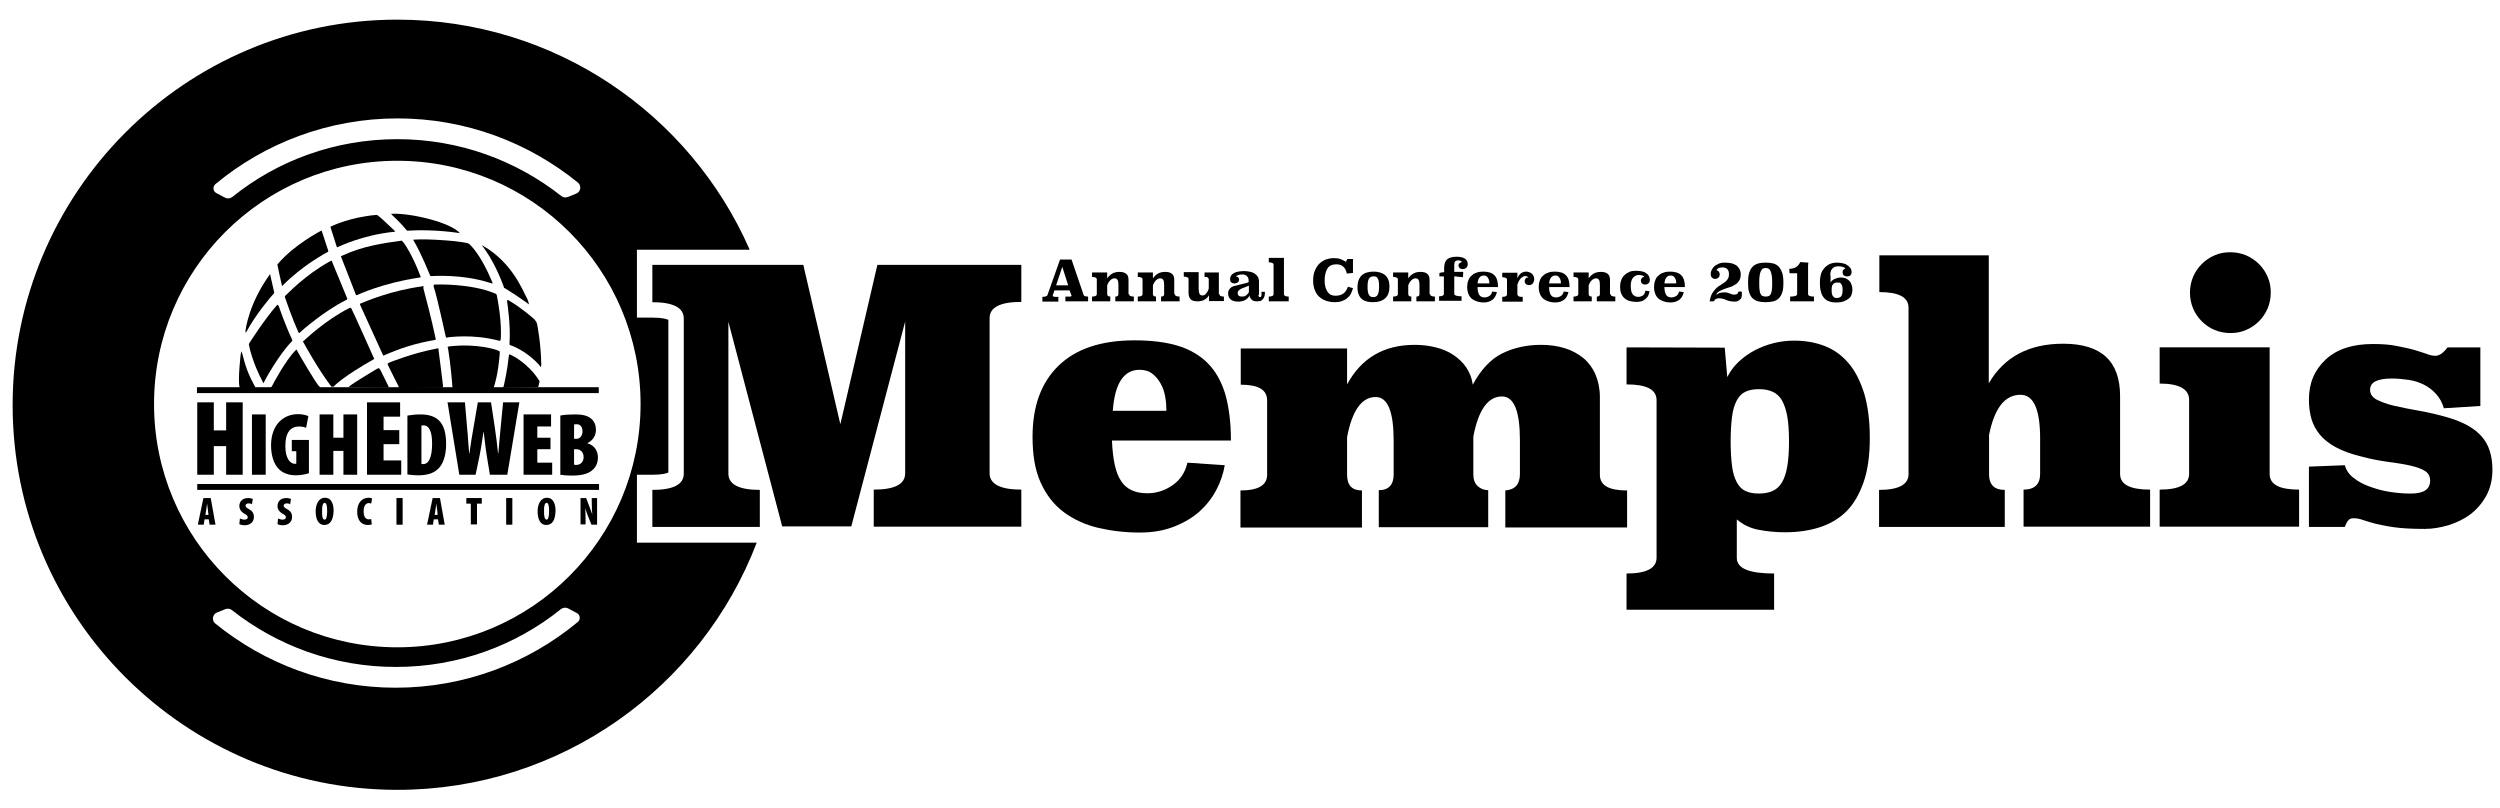 <?xml version="1.0" encoding="utf-8"?>
<!-- Generator: Adobe Illustrator 19.2.1, SVG Export Plug-In . SVG Version: 6.00 Build 0)  -->
<svg version="1.1" id="heweb16" xmlns="http://www.w3.org/2000/svg" xmlns:xlink="http://www.w3.org/1999/xlink" x="0px" y="0px"
	 viewBox="0 0 891 288" style="enable-background:new 0 0 891 288;" xml:space="preserve">
<g id="heweb-logo">
	<g id="globe-third">
		<path d="M96.1,97.9c-7.5,10.4-8.6,19.7-8.6,20c0,0.3,0,0.6,0,0.6c0.1,0,0.2,0,0.3-0.2c3.3-6.2,8.9-12.8,9.8-13.7
			c0.2-0.2-0.1,0.1,0.1-0.2c0.1-0.1,0-0.2,0-0.3c-0.1-0.3-1.3-5.6-1.4-6.2c0-0.1,0-0.2-0.1-0.2C96.2,97.7,96.1,97.8,96.1,97.9z"/>
		<path d="M179.2,101.3c0.3,0.7,0.3,0.8,0.4,1.2c0,0.1,0.3,0.2,0.8,0.5c2.3,1.4,6,3.9,7.2,4.8c0.6,0.5,1,0.8,0.9,0.6
			c0-0.2-0.3-1.4-0.6-1.9c-1.8-3.5-5.5-12.9-15.6-18.8C170.2,86.3,174.7,89.5,179.2,101.3z"/>
		<path d="M99,108.6c-0.1,0-0.1,0-0.5,0.4c-3.9,4.4-9.5,13-9.7,13.4c-0.1,0.2-0.1,0.2-0.1,0.3c0,0.1,0,0.2,0.1,0.5
			c0,0.4,1.3,6.3,4.8,12.8c0.2,0.3,0.2,0.5,0.3,0.5c0.1,0,0.2-0.3,0.3-0.5c0.2-0.5,5.1-9.5,9.7-14.2c0.3-0.3,0.3-0.3,0.3-0.4
			c0-0.1-0.1-0.4-0.2-0.6c-2.6-5.6-4.5-11.3-4.6-11.6C99.1,108.8,99,108.6,99,108.6z"/>
		<path d="M85.3,137.6c0.2,1,0.5,0.9,0.5,0.9s5.5,0.2,5.4-0.1c-0.4-0.9-2.9-4.8-4.3-10.3c-0.1-0.6-0.7-2.4-0.8-2.9
			c0,0-0.1,0.2-0.3,1C85.8,126.1,84.8,134.8,85.3,137.6z"/>
		<path d="M105.7,124.6c0,0,0,0-0.4,0.3c-3.5,3.5-8.1,12.1-8.3,12.6c-0.3,0.5-0.6,0.8-0.4,0.8c0.2,0,17.2,0,17.3,0
			c0,0,0.2-0.6-0.1-0.6c-0.7-0.2-7.8-12.4-7.9-12.7C105.8,124.7,105.7,124.6,105.7,124.6z"/>
		<path d="M180.8,108c0.1,0.7,1.2,7.9,0.8,14.2c0,0.3-0.1,0.5,0.1,0.7c0.2,0.2,0.3,0.2,0.7,0.3c0.4,0.2,5.1,1.8,9.7,6.8
			c0.4,0.5,0.5,0.9,0.7,0.7c0.1-0.1,0.1-0.7,0.1-0.9c-0.1-7.3-1.4-14-1.5-14.4c-0.1-0.4-0.2-0.4-0.3-0.7c-0.2-0.4-0.4-0.4-0.4-0.6
			s-4.9-4.4-9-6.8c-0.3-0.2-0.6-0.5-0.8-0.3C180.6,106.9,180.7,107.4,180.8,108z"/>
		<path d="M181.3,127.2c-0.4,4.3-1.6,9.7-1.7,10.1s-0.3,0.9-0.3,0.9l12.5-0.2c0,0,0.2-0.9,0.4-1.6c0.2-0.7,0.1-0.2,0.1-0.4
			c0-0.2-0.1-0.3-0.3-0.6c-3.7-5.8-9.2-8.6-9.7-8.8c-0.6-0.3-0.8-0.3-0.9-0.3C181.4,126.4,181.4,127,181.3,127.2z"/>
	</g>
	<g id="globe-secondary">
		<path d="M144.7,81.8c-2.4-3-5.6-5.6-5.3-5.6c7-0.4,21.5,3.2,24.5,6.9c0,0-8.9-1.5-18.4-0.9l-0.4,0L144.7,81.8z"/>
		<path d="M147.7,85.4c-0.2,0-0.4,0-0.4,0.1c0,0.1,0,0.1,0.2,0.4c2.9,4.9,5.6,12,5.8,12.3c0.1,0.1,0.1,0.1,0.1,0.2c0,0,0,0,0.3,0
			c0.8,0,10.9-0.8,20.9,2.4c0.7,0.2,0.8,0.3,0.9,0.2c0.1-0.1,0-0.4-0.2-0.8c-3.9-9.3-7.4-12.6-7.9-13.1c0,0-0.1-0.1-0.2-0.2
			C165.9,86,152.3,85,147.7,85.4z"/>
		<path d="M154.6,102.3c1.2,3.5,4.1,17,4.2,17.4c0.1,0.4,0.2,0.6,0.2,0.6c0.1,0.1,0.6,0,0.8-0.1c0.4,0,8.5-1.2,17.5,1.1
			c0.3,0.1,0.8,0.2,1,0.1c0.1-0.1,0.2-0.7,0.2-0.9c0-0.8,0.4-5.9-1.4-15.1c-0.1-0.5-0.1-0.3-0.2-0.5c-0.1-0.2-0.3-0.3-0.7-0.4
			c-8.5-3.5-20.3-3.1-20.8-3.1c-0.5,0-0.7,0-0.8,0.2C154.5,101.8,154.5,101.9,154.6,102.3z"/>
		<path d="M178.1,125.3c-0.1-0.2-0.1-0.1-0.7-0.4c-0.6-0.3-7.1-2.5-16.8-1.5c-0.3,0-0.7,0.1-1,0.2c-0.1,0-0.1,0.1,0.1,0.7
			c0.9,5.2,1.5,12.9,1.5,13.2c0.1,0.5,0.1,0.8,0.1,0.8l14.5,0.1c0,0,0.1,0,0.3-0.7c0.2-0.7,1.4-4.2,2-11.5
			C178.1,125.6,178.1,125.3,178.1,125.3z"/>
	</g>
	<g id="globe-primary">
		<path d="M134.7,76.8c-0.2-0.1,0,0-0.2-0.1c-0.1,0-0.2-0.1-0.4-0.1c-9.4,0.8-15.6,3.9-15.9,4c-0.2,0.1-0.3,0.2-0.4,0.2
			c0,0.1,0,0,0,0.2c0.2,0.7,2.1,6.7,2.2,6.9c0.1,0.2,0.1,0.2,0.1,0.2c0.1,0.1,0.2,0,0.4-0.1c0.3-0.1,8.5-4.2,20-5.4
			c0.4,0,0.3,0,0.3-0.1c0,0-0.1-0.2-0.2-0.3C139.7,81.4,135.6,77.4,134.7,76.8z"/>
		<path d="M114.5,82.2c-0.2,0.1-9.7,5-15.5,11.9c-0.1,0.1-0.1,0.1-0.1,0.2c0,0,0-0.1,0,0.2c0,0.2,1.4,6.6,1.5,6.9
			c0.1,0.3,0.1,0.4,0.1,0.5c0,0.1,0.1,0,0.2-0.1c7.5-7.6,15.8-11.8,16.1-12c0.1-0.1,0.2-0.1,0.2-0.2c0-0.1,0-0.1,0-0.2
			c-0.1-0.4-2.1-6.5-2.3-7c-0.1-0.2,0-0.1-0.1-0.1C114.7,82.1,114.7,82.1,114.5,82.2z"/>
		<path d="M142.9,85.8c-6.5,0.9-13.6,1.9-20.9,5.3c-0.4,0.2-0.5,0.2-0.5,0.3c0,0.1,0.1,0.2,0.2,0.5c0.1,0.3,4.9,12.4,5,12.8
			c0.1,0.4,0.2,0.5,0.3,0.5c0.1,0,0,0,0.4-0.1c0.3-0.1,8.6-4.1,21.6-6.1c0.6-0.1,0.8-0.1,0.9-0.2c0.1,0,0-0.2-0.1-0.5
			c-2.9-7.7-5.8-11.7-6.1-12c-0.2-0.2-0.3-0.3-0.4-0.4C143.3,85.8,143.2,85.7,142.9,85.8z"/>
		<path d="M118.2,92.9c-0.1,0-0.2,0.1-0.7,0.3c-8.8,4.8-15.3,11.8-15.6,12c-0.3,0.2-0.4,0.4-0.4,0.5c0,0.1,0,0.1,0.1,0.4
			c0.3,0.9,2.7,7.8,4.7,12.2c0.1,0.2,0.2,0.4,0.3,0.4c0.1,0,0.2-0.1,0.4-0.3c0.5-0.5,8.3-7.4,16.2-11.4c0.5-0.2,0.4-0.2,0.5-0.4
			c0.1-0.2,0.1-0.2-0.1-0.6c-0.2-0.4-5.1-12.4-5.2-12.6C118.3,93,118.2,92.9,118.2,92.9z"/>
		<path d="M108.3,122.3c0,0,4.9,9,9.5,15.1c0.2,0.2,0.3,0.4,0.3,0.4l0.8,0c0,0,0.4-0.4,0.6-0.6c0.2-0.2,3.5-3.4,13.6-9.1
			c0.3-0.2,0.2-0.2,0.3-0.2c0,0-0.1-0.3-0.3-0.6c-0.1-0.3-7.7-17.2-7.9-17.4c-0.1-0.1-0.2-0.2-0.3-0.2c-0.1,0-0.2,0-0.4,0.1
			c-8.6,4.3-15.8,11.3-16.3,11.7c-0.1,0.1-0.3,0.3-0.3,0.3C108.2,122,108.3,122.3,108.3,122.3z"/>
		<path d="M150.9,102c-0.3-0.1-0.4,0-0.7,0.1c-11,1.5-19.5,5.2-21.3,5.9c-0.3,0.1-0.5,0.2-0.6,0.3c0,0.1,0,0.3,0.2,0.7
			c0.4,0.9,7.7,16.9,7.8,17.1c0.1,0.3,0.2,0.4,0.3,0.6c0,0.1,0.2,0,0.4-0.1c5.5-2.4,10.8-4.2,17.8-5.4c0.5-0.1,0.5-0.1,0.5-0.2
			c0-0.1,0-0.1-0.1-0.6c-1.4-6.7-3.5-14.6-4.3-17.6C151,102,150.9,102,150.9,102z"/>
		<path d="M156.2,124.2c-0.3-0.1-0.6,0-0.9,0.1c-8.4,1.6-15.9,4.7-16.3,4.8c-0.4,0.2-0.8,0.4-0.9,0.6c0,0,0.2,0.5,0.4,0.9
			c0.1,0.3,3.4,6.8,3.5,7c0.1,0.3,0.2,0.7,0.2,0.7l15.5-0.1c0,0,0.2-0.4,0.2-0.7c0-0.3-1.6-12.6-1.6-12.7
			C156.4,124.6,156.2,124.2,156.2,124.2z"/>
		<path d="M135,131.2c-0.1,0-0.8,0.3-0.9,0.4c-6.2,3.7-9.2,5.7-9.5,6c-0.3,0.3-0.2,0.4-0.2,0.4s13.9,0.2,14,0.1
			c0.1-0.1,0.2-0.1,0.1-0.3c-0.3-0.5-2.7-5.6-2.9-5.9C135.2,131.4,135.1,131.2,135,131.2z"/>
	</g>
	<path id="lines_13_" d="M213.5,174.6H70.3v-2.1h143.2V174.6z M213.4,138H70.2v2.1h143.2V138z"/>
	<g id="association_11_">
		<path id="a_27_" d="M72.9,185.1l-0.3,1.9h-2.1l2-9.5h2.6l1.7,9.5h-2.1l-0.3-1.9H72.9z M74.3,183.5l-0.2-1.8
			c-0.1-0.5-0.2-1.6-0.3-2.2h0c-0.1,0.6-0.2,1.6-0.3,2.2l-0.3,1.8H74.3z"/>
		<path id="s_27_" d="M85.5,184.8c0.4,0.2,1.1,0.4,1.6,0.4c0.8,0,1.2-0.4,1.2-0.8c0-0.6-0.4-0.9-1.2-1.3c-1.5-0.9-1.8-2-1.8-2.7
			c0-1.6,1-2.9,3.2-2.9c0.6,0,1.3,0.2,1.6,0.3l-0.3,1.9c-0.3-0.2-0.7-0.3-1.2-0.3c-0.7,0-1.1,0.4-1.1,0.8c0,0.4,0.2,0.7,1.3,1.3
			c1.3,0.7,1.7,1.7,1.7,2.7c0,1.8-1.3,3-3.3,3c-0.8,0-1.6-0.2-1.9-0.4L85.5,184.8z"/>
		<path id="s_26_" d="M99.1,184.8c0.4,0.2,1.1,0.4,1.6,0.4c0.8,0,1.2-0.4,1.2-0.8c0-0.6-0.4-0.9-1.2-1.3c-1.5-0.9-1.8-2-1.8-2.7
			c0-1.6,1-2.9,3.2-2.9c0.6,0,1.3,0.2,1.6,0.3l-0.3,1.9c-0.3-0.2-0.7-0.3-1.2-0.3c-0.7,0-1.1,0.4-1.1,0.8c0,0.4,0.2,0.7,1.3,1.3
			c1.3,0.7,1.7,1.7,1.7,2.7c0,1.8-1.3,3-3.3,3c-0.8,0-1.6-0.2-1.9-0.4L99.1,184.8z"/>
		<path id="o_13_" d="M115.6,187.1c-2.4,0-3.1-2.5-3.1-4.9c0-2.3,1-4.8,3.3-4.8c2.6,0,3.1,2.8,3.1,4.6
			C118.8,185.6,117.5,187.1,115.6,187.1L115.6,187.1z M115.7,185.2c0.6,0,0.9-1.1,0.9-3.1c0-1.6-0.2-2.9-0.9-2.9
			c-0.6,0-1,1.2-0.9,2.9C114.7,184.1,115,185.2,115.7,185.2L115.7,185.2z"/>
		<path id="c_13_" d="M132.5,186.9c-0.3,0.1-0.8,0.2-1.4,0.2c-2.7,0-3.8-2.2-3.8-4.7c0-3.5,2-5,4-5c0.7,0,1.2,0.1,1.3,0.3l-0.3,1.8
			c-0.2-0.1-0.4-0.2-0.8-0.2c-1.1,0-1.9,0.9-1.9,3c0,2,0.8,2.8,1.9,2.8c0.3,0,0.6-0.1,0.8-0.1L132.5,186.9z"/>
		<path id="i_41_" d="M143.5,177.5v9.5h-2.2v-9.5H143.5z"/>
		<path id="a_26_" d="M154.6,185.1l-0.3,1.9h-2.1l2-9.5h2.6l1.7,9.5h-2.1l-0.3-1.9H154.6z M156,183.5l-0.2-1.8
			c-0.1-0.5-0.2-1.6-0.3-2.2h0c-0.1,0.6-0.2,1.6-0.3,2.2l-0.3,1.8H156z"/>
		<path id="t_13_" d="M167.8,179.5h-1.6v-2h5.5v2H170v7.4h-2.2V179.5z"/>
		<path id="i_40_" d="M182.6,177.5v9.5h-2.2v-9.5H182.6z"/>
		<path id="_x30__13_" d="M194.7,187.1c-2.4,0-3.1-2.5-3.1-4.9c0-2.3,1-4.8,3.3-4.8c2.6,0,3.1,2.8,3.1,4.6
			C197.9,185.6,196.7,187.1,194.7,187.1L194.7,187.1z M194.8,185.2c0.6,0,0.9-1.1,0.9-3.1c0-1.6-0.2-2.9-0.9-2.9
			c-0.6,0-1,1.2-0.9,2.9C193.8,184.1,194.2,185.2,194.8,185.2L194.8,185.2z"/>
		<path id="n_13_" d="M206.9,187v-9.5h2l1.3,3.4c0.2,0.6,0.7,1.8,0.9,2.5h0c-0.1-0.8-0.2-2.6-0.2-4.4v-1.5h1.9v9.5h-2l-1.3-3.2
			c-0.3-0.7-0.7-2-0.9-2.7h0c0,0.8,0.1,2.4,0.1,4.2v1.6H206.9z"/>
	</g>
	<g id="highedweb_11_">
		<path id="h_27_" d="M76.2,143.4v10h4.4v-10h5.9v25.8h-5.9V159h-4.4v10.2h-5.9v-25.8H76.2z"/>
		<path id="i_39_" d="M94.7,147.7v21.5h-4.9v-21.5H94.7z"/>
		<path id="g_13_" d="M110.2,168.6c-0.9,0.4-3.1,0.8-4.7,0.8c-2.7,0-4.6-0.8-6-2.1c-2-1.9-2.9-5.1-2.9-8.7c0.1-7.6,4.7-11,9.6-11
			c1.8,0,3,0.4,3.7,0.7l-0.8,4.2c-0.6-0.3-1.5-0.5-2.5-0.5c-2.9,0-4.9,1.9-4.9,7c0,4.5,1.8,6.3,3.4,6.3c0.2,0,0.4,0,0.5-0.1v-4.4
			h-1.6v-4h6.1V168.6z"/>
		<path id="h_26_" d="M118.8,147.7v8.3h3.6v-8.3h4.9v21.5h-4.9v-8.5h-3.6v8.5h-4.9v-21.5H118.8z"/>
		<path id="e_27_" d="M142.3,158.3h-5.6v5.8h6.3v5.1h-12.2v-25.8h11.8v5.1h-5.9v4.8h5.6V158.3z"/>
		<path id="d_13_" d="M145.3,148.1c1.1-0.2,2.8-0.4,4.6-0.4c2.9,0,4.9,0.7,6.4,2c1.9,1.8,2.7,4.6,2.7,8.6c0,4.1-1.1,7.4-3.2,9.1
			c-1.5,1.3-3.6,2-6.8,2c-1.5,0-2.9-0.2-3.8-0.3V148.1z M150.2,165.3c0.2,0.1,0.4,0.1,0.7,0.1c1.7,0,3.1-2,3.1-7.3
			c0-4-0.9-6.5-3.1-6.5c-0.3,0-0.5,0-0.7,0.1V165.3z"/>
		<path id="w_13_" d="M163.7,169.2l-4.2-25.8h6.2l0.8,9.3c0.3,2.8,0.4,5.8,0.7,8.9h0.1c0.4-3.1,0.9-6,1.4-8.9l1.6-9.3h4.7l1.4,9.3
			c0.4,2.8,0.8,5.7,1.1,8.9h0.1c0.3-3.2,0.5-6,0.8-8.9l0.9-9.3h5.8l-4.3,25.8h-6.2l-1.1-6.7c-0.4-2.3-0.7-5.2-1.1-8.5h-0.1
			c-0.5,3.2-0.9,6.1-1.4,8.5l-1.4,6.7H163.7z"/>
		<path id="e_26_" d="M196.2,160.1h-4.7v4.8h5.3v4.3h-10.2v-21.5h9.8v4.3h-4.9v4h4.7V160.1z"/>
		<path id="b_13_" d="M199.7,148.1c1.4-0.3,3.2-0.4,5.3-0.4c2,0,4.1,0.2,5.7,1.5c1.2,1,1.7,2.5,1.7,4c0,1.8-0.9,3.7-3,4.7v0.1
			c2.5,0.7,3.7,2.8,3.7,5c0,1.8-0.6,3.2-1.6,4.2c-1.3,1.4-3.6,2.3-7.6,2.3c-1.6,0-3.1-0.1-4.2-0.3V148.1z M204.6,156.4h0.8
			c1.3,0,2.2-1.1,2.2-2.7c0-1.4-0.7-2.5-2-2.5c-0.4,0-0.8,0-1,0.1V156.4z M204.6,165.6c0.3,0.1,0.5,0.1,0.8,0.1
			c1.3,0,2.6-0.9,2.6-2.8c0-1.8-1.2-2.8-2.6-2.8h-0.8V165.6z"/>
	</g>
</g>
<path id="record" d="M269.6,193.2 M267.1,88.8 M141.6,57.3c-47.9,0-86.7,38.8-86.7,86.7s38.8,86.7,86.7,86.7s86.7-38.8,86.7-86.7
	S189.5,57.3,141.6,57.3z M267.1,89h-34.6H227v5.5v13.2v5.5h5.5c3.5,0,5.1,0.5,5.7,0.8l0,54.4c-0.6,0.3-2.2,0.8-5.7,0.8H227v5.5v13.2
	v5.5h5.5h37.1c0,0,0,0,0.1,0c-19.7,51.5-69.6,88.1-128.1,88.1c-75.7,0-137.1-61.4-137.1-137.1S65.8,7,141.6,7
	c56.1,0,104.3,33.6,125.5,81.8 M278.7,144.1 M141.6,49.6c22.1,0,42.4,7.6,58.5,20.3c0.6,0.5,1.5,0.6,2.3,0.3l3-1.2
	c1.6-0.7,1.9-2.8,0.6-3.9c-17.6-14.3-40-22.9-64.3-22.9l0,0c-24.6,0-47.3,8.8-64.9,23.4c-1.1,0.9-0.9,2.6,0.3,3.2l3,1.6
	c0.9,0.5,1.9,0.4,2.7-0.2C98.8,57.3,119.3,49.6,141.6,49.6 M141.1,237.7c-22.1,0-42.4-7.6-58.5-20.3c-0.6-0.5-1.5-0.6-2.3-0.3
	l-3,1.2c-1.6,0.7-1.9,2.8-0.6,3.9c17.6,14.3,40,22.9,64.3,22.9l0,0c24.6,0,47.3-8.8,64.9-23.4c1.1-0.9,0.9-2.6-0.3-3.2l-3-1.6
	c-0.9-0.5-1.9-0.4-2.7,0.2C183.9,230,163.4,237.7,141.1,237.7"/>
<g id="location">
	<path d="M808.9,168.9c0,3.8,3.5,5.6,10.5,5.6v13.2h-49.7v-13.2c7,0,10.5-1.9,10.5-5.6v-26.4c0-3.8-3.5-5.8-10.5-5.8v-12.9h39.2
		V168.9z M780.5,104.3c0-2,0.4-3.9,1.1-5.6c0.8-1.8,1.8-3.3,3.1-4.6c1.3-1.3,2.9-2.4,4.6-3.1c1.8-0.8,3.6-1.1,5.6-1.1
		c2,0,3.9,0.4,5.6,1.1c1.8,0.8,3.3,1.8,4.6,3.1c1.3,1.3,2.4,2.9,3.1,4.6c0.8,1.8,1.1,3.6,1.1,5.6c0,2-0.4,3.9-1.1,5.6
		c-0.8,1.8-1.8,3.3-3.1,4.6c-1.3,1.3-2.9,2.4-4.6,3.1c-1.8,0.8-3.6,1.1-5.6,1.1c-2,0-3.9-0.4-5.6-1.1s-3.3-1.8-4.6-3.1
		c-1.3-1.3-2.4-2.9-3.1-4.6S780.5,106.3,780.5,104.3z"/>
	<path d="M883.9,144.7l-12.9,0.8c-0.6-2-1.5-3.7-2.8-5.1c-1.3-1.4-2.7-2.5-4.3-3.3c-1.6-0.8-3.4-1.4-5.4-1.7c-2-0.3-4-0.5-6-0.5
		c-5.2,0-7.8,1.3-7.8,4c0,1.5,0.8,2.7,2.3,3.5c1.6,0.8,3.6,1.6,6.2,2.2c2.6,0.6,5.6,1.2,9,1.8c3.4,0.6,6.9,1.4,10.6,2.5
		c5.3,1.6,9.2,3.8,11.7,6.7c2.5,2.8,3.8,6.8,3.8,11.8c0,3.7-0.8,6.8-2.3,9.5c-1.5,2.6-3.4,4.8-5.7,6.5c-2.3,1.7-4.9,2.9-7.7,3.8
		c-2.8,0.8-5.6,1.3-8.4,1.3c-4.5,0-8.2-0.2-11-0.6c-2.8-0.4-5.1-0.9-6.8-1.3c-1.8-0.5-3.2-0.9-4.3-1.3c-1.1-0.4-2.2-0.6-3.3-0.6
		c-0.8,0-1.4,0.2-1.8,0.7c-0.5,0.5-0.9,1.3-1.3,2.4h-12.8v-21.5l12.8-0.5c0.5,1.8,1.5,3.3,3.1,4.5c1.6,1.3,3.5,2.3,5.7,3.1
		c2.2,0.8,4.6,1.5,7.2,1.9c2.6,0.4,5,0.6,7.5,0.6c4.6,0,6.9-1.5,6.9-4.6c0-1.5-0.6-2.7-1.9-3.5c-1.3-0.8-3.1-1.4-5.3-1.9
		c-2.2-0.5-4.8-0.9-7.8-1.3c-3-0.4-6.2-1-9.5-1.9c-3.7-0.9-6.7-2-9.1-3.3c-2.4-1.3-4.3-2.8-5.7-4.5c-1.4-1.7-2.4-3.6-3-5.6
		c-0.6-2.1-0.9-4.4-0.9-6.9c0-5.9,2-10.6,6-14.3c4-3.7,9.6-5.5,16.8-5.5c3.3,0,6.1,0.2,8.5,0.7c2.4,0.5,4.5,0.9,6.2,1.4
		c1.7,0.5,3.2,1,4.4,1.4c1.2,0.5,2.3,0.7,3.2,0.7c1.4,0,2.8-1,4.3-3h11.7V144.7z"/>
	<path d="M727.1,168.9v-12.6c0-10.4-2.3-15.6-7-15.6c-5.6,0-9.3,4.8-11.2,14.3v14c0,3.8,1.9,5.6,5.6,5.6v13.2h-44.8v-13.2
		c7,0,10.5-1.9,10.5-5.6v-59.3c0-3.8-3.5-5.6-10.4-5.6V91h39v45.6c5.5-9.4,14.3-14.1,26.5-14.1c13.6,0,20.3,6.2,20.3,18.7v27.7
		c0,3.8,3.6,5.6,10.7,5.6v13.2h-45.1v-13.2C725.1,174.5,727.1,172.6,727.1,168.9z"/>
	<path d="M579.7,204.4c7.1,0,10.7-1.9,10.7-5.6v-56.2c0-3.8-3.6-5.6-10.7-5.6v-13.2l35,0.1l0.9,10.5c1-2,2.3-3.8,4-5.4
		c1.7-1.6,3.6-3,5.7-4.1s4.4-2,6.8-2.6c2.4-0.6,4.8-0.9,7.3-0.9c3.9,0,7.5,0.6,10.9,1.9c3.3,1.3,6.1,3.3,8.5,6.1
		c2.4,2.8,4.2,6.4,5.6,10.8c1.3,4.4,2,9.7,2,15.9c0,6.2-0.7,11.4-2.2,15.7c-1.5,4.3-3.5,7.8-6.1,10.4c-2.6,2.6-5.8,4.5-9.5,5.7
		c-3.7,1.2-7.8,1.8-12.4,1.8c-3.3,0-6.4-0.3-9.5-0.9c-3.1-0.6-5.6-1.9-7.7-3.7v13.7c0,3.8,4.4,5.6,13.3,5.6v12.9h-52.6V204.4z
		 M626.9,138.7c-1.9,0-3.5,0.3-4.8,0.9c-1.3,0.6-2.3,1.6-3.1,3.1c-0.8,1.5-1.4,3.4-1.7,5.8c-0.3,2.4-0.5,5.3-0.5,8.8
		c0,3.5,0.2,6.5,0.5,8.8c0.3,2.4,0.9,4.3,1.7,5.8c0.8,1.5,1.8,2.5,3.1,3.1c1.3,0.6,2.8,0.9,4.8,0.9c1.8,0,3.5-0.3,4.8-0.9
		c1.4-0.6,2.5-1.6,3.4-3.1c0.9-1.5,1.5-3.4,1.9-5.8c0.4-2.4,0.6-5.3,0.6-8.8c0-3.5-0.2-6.5-0.6-8.8c-0.4-2.4-1.1-4.3-1.9-5.8
		c-0.9-1.5-2-2.5-3.4-3.1C630.4,139,628.8,138.7,626.9,138.7z"/>
	<path d="M541.7,168.9v-12c0-10.4-2.1-15.6-6.4-15.6c-5,0-8.4,4.8-10.2,14.3v13.4c0,1.9,0.5,3.3,1.6,4.3c1,0.9,2.3,1.4,3.7,1.4v13.2
		h-39v-13.2c3.5,0,5.3-1.9,5.3-5.6v-12c0-10.4-2.1-15.6-6.4-15.6c-5,0-8.4,4.8-10.2,14.3v13.4c0,3.8,1.8,5.6,5.3,5.6v13.2h-43.3
		v-13.2c6.4,0,9.5-1.9,9.5-5.6v-26.5c0-3.8-3.1-5.6-9.4-5.6v-12.9h37.9v12.8c5.1-9.4,13.1-14.1,24.1-14.1c2.6,0,5.1,0.3,7.5,0.9
		c2.4,0.6,4.5,1.5,6.3,2.7c1.8,1.2,3.4,2.7,4.6,4.5c1.2,1.8,2,3.8,2.3,6.1c2.9-5.4,6.4-9.1,10.4-11.1c4-2,8.7-3.1,13.9-3.1
		c3.1,0,5.9,0.4,8.5,1.2c2.6,0.8,4.7,2,6.6,3.5c1.8,1.5,3.3,3.5,4.3,5.8c1,2.3,1.6,5.1,1.6,8.1v27.7c0,3.8,3.2,5.6,9.7,5.6v13.2
		h-43.4v-13.2C540,174.5,541.7,172.6,541.7,168.9z"/>
	<path d="M396.3,157c0.3,6.8,1.3,11.6,3.3,14.5c1.9,2.9,5,4.3,9.3,4.3c3.2,0,6.1-0.9,8.9-2.8c2.8-1.9,4.6-4.6,5.4-8.1l13.3,0.9
		c-0.5,3-1.5,6-3,8.8c-1.5,2.9-3.5,5.4-6,7.7c-2.5,2.2-5.5,4-9.1,5.4c-3.6,1.4-7.6,2.1-12.2,2.1c-5.3,0-10.2-0.6-14.9-1.7
		c-4.6-1.1-8.7-3-12.2-5.6c-3.5-2.6-6.2-6.1-8.2-10.5c-2-4.4-2.9-9.8-2.9-16.3c0-11,3.1-19.4,9.3-25.4c6.2-6,15.2-9,27-9
		c5.9,0,11.1,0.6,15.4,1.9c4.3,1.3,7.9,3.4,10.7,6.2c2.8,2.8,4.9,6.5,6.3,11.1c1.3,4.6,2,10.1,2,16.5H396.3z M415.7,146.3
		c0-1.5-0.1-3.1-0.4-4.8c-0.3-1.7-0.8-3.3-1.6-4.7c-0.8-1.5-1.8-2.7-3-3.6c-1.3-1-2.8-1.4-4.6-1.4c-5.6,0-8.8,4.9-9.5,14.6H415.7z"
		/>
	<path d="M278.8,187.7l-19.2-73v54.1c0,3.8,3.7,5.8,11.2,5.8v13.2h-38.3v-13.2c7.4,0,11.2-1.9,11.2-5.8v-55.3
		c0-3.8-3.7-5.8-11.2-5.8V94.4h53.8l13.2,56.8l13.2-56.8H364v13.2c-7.5,0-11.3,1.9-11.3,5.8v55.3c0,3.8,3.8,5.8,11.3,5.8v13.2h-52.6
		v-13.2c7.4,0,11.2-1.9,11.2-5.8v-54.1l-19.2,73H278.8z"/>
</g>
<g id="conference-year">
	<path d="M386.2,105.1c0.1,0.4,0.7,0.6,1.6,0.6v1.7h-8.1v-1.7h1.6c0.4,0,0.6-0.1,0.6-0.4c0-0.1,0-0.1-0.1-0.2l-0.6-1.6h-5.4
		l-0.5,1.5c0,0.1-0.1,0.2-0.1,0.3c0,0.3,0.3,0.5,0.9,0.5h1.1v1.7h-5.7l0-1.7c0.6,0,1-0.1,1.3-0.2s0.4-0.2,0.5-0.4l4.5-12.7h4.1
		L386.2,105.1z M376.4,101.7h4.3l-2.1-6.6L376.4,101.7z"/>
	<path d="M402.4,104.8c0,0.6,0.6,0.9,1.7,0.9v1.7h-6.6v-1.7c0.8,0,1.1-0.3,1.1-0.9v-3.2c0-0.8-0.1-1.5-0.3-1.8
		c-0.2-0.4-0.6-0.6-1-0.6c-0.6,0-1.1,0.2-1.6,0.7s-0.8,1-1.1,1.8v3.1c0,0.6,0.4,0.9,1.1,0.9v1.7h-6.5v-1.7c1.1,0,1.7-0.3,1.7-0.9
		v-5.2c0-0.6-0.6-0.9-1.7-0.9v-1.6h5.4l0,2.1c0.5-0.7,1.1-1.3,1.8-1.7c0.7-0.4,1.6-0.6,2.6-0.6c1,0,1.8,0.2,2.4,0.7
		c0.6,0.5,0.8,1.2,0.8,2.3V104.8z"/>
	<path d="M418.7,104.8c0,0.6,0.6,0.9,1.7,0.9v1.7h-6.6v-1.7c0.8,0,1.1-0.3,1.1-0.9v-3.2c0-0.8-0.1-1.5-0.3-1.8
		c-0.2-0.4-0.6-0.6-1-0.6c-0.6,0-1.1,0.2-1.6,0.7s-0.8,1-1.1,1.8v3.1c0,0.6,0.4,0.9,1.1,0.9v1.7h-6.5v-1.7c1.1,0,1.7-0.3,1.7-0.9
		v-5.2c0-0.6-0.6-0.9-1.7-0.9v-1.6h5.4l0,2.1c0.5-0.7,1.1-1.3,1.8-1.7c0.7-0.4,1.6-0.6,2.6-0.6c1,0,1.8,0.2,2.4,0.7
		c0.6,0.5,0.8,1.2,0.8,2.3V104.8z"/>
	<path d="M434.6,104.8c0,0.6,0.5,0.9,1.6,0.9v1.6h-5.3v-2.1c-0.4,0.7-0.9,1.2-1.6,1.6c-0.7,0.4-1.5,0.6-2.5,0.6
		c-1.1,0-1.9-0.2-2.4-0.7c-0.5-0.5-0.8-1.2-0.8-2.3v-4.9c0-0.6-0.6-0.9-1.7-0.9v-1.6h5.3v5.8c0,0.8,0.1,1.5,0.3,1.9
		c0.2,0.4,0.5,0.6,1,0.6c0.6,0,1-0.2,1.4-0.7s0.7-1,0.9-1.8v-3.2c0-0.3-0.1-0.5-0.4-0.7c-0.2-0.2-0.6-0.2-1.1-0.2v-1.6h5.1V104.8z"
		/>
	<path d="M448.5,105.1c0,0.6,0.2,0.8,0.6,0.8c0.2,0,0.3-0.1,0.4-0.3c0.1-0.2,0.1-0.4,0.1-0.6v-1h1.2v0.6c0,0.6-0.1,1-0.3,1.4
		s-0.4,0.6-0.7,0.9s-0.6,0.4-0.9,0.4s-0.7,0.1-1,0.1c-0.8,0-1.4-0.2-1.8-0.6c-0.4-0.4-0.7-0.9-0.8-1.5c-0.1,0.3-0.3,0.6-0.5,0.8
		c-0.2,0.3-0.5,0.5-0.8,0.7c-0.3,0.2-0.7,0.4-1.2,0.5c-0.4,0.1-0.9,0.2-1.5,0.2c-1.2,0-2.2-0.3-2.7-0.8c-0.6-0.5-0.9-1.2-0.9-2.1
		c0-0.5,0.1-1,0.3-1.3c0.2-0.3,0.4-0.6,0.8-0.9c0.3-0.2,0.7-0.4,1.2-0.5c0.5-0.1,1-0.2,1.5-0.4c0.5-0.1,1.1-0.2,1.7-0.4
		c0.6-0.1,1.2-0.3,1.8-0.5v-0.6c0-0.3,0-0.6-0.1-0.8c-0.1-0.3-0.2-0.5-0.4-0.7s-0.4-0.4-0.7-0.5c-0.3-0.1-0.6-0.2-1-0.2
		c-0.6,0-1,0.1-1.4,0.2c-0.4,0.1-0.7,0.3-1,0.5c0.3,0,0.6,0.1,0.8,0.3s0.4,0.4,0.4,0.8c0,0.4-0.1,0.7-0.4,1
		c-0.3,0.2-0.7,0.4-1.2,0.4c-1.1,0-1.6-0.5-1.6-1.6c0-0.4,0.1-0.7,0.3-1.1c0.2-0.3,0.5-0.7,1-0.9c0.4-0.3,0.9-0.5,1.6-0.6
		s1.3-0.2,2.1-0.2c0.6,0,1.2,0.1,1.9,0.2c0.6,0.1,1.2,0.3,1.7,0.6c0.5,0.3,0.9,0.7,1.2,1.1c0.3,0.5,0.5,1.1,0.5,1.8V105.1z
		 M445.1,101.8c-0.6,0.3-1.2,0.5-1.7,0.7c-0.5,0.2-0.9,0.3-1.2,0.5c-0.3,0.2-0.6,0.4-0.8,0.6c-0.2,0.2-0.3,0.5-0.3,0.9
		c0,0.3,0.1,0.6,0.4,0.9c0.2,0.2,0.6,0.3,1.1,0.3c0.6,0,1.1-0.1,1.5-0.4s0.7-0.7,1-1.1V101.8z"/>
	<path d="M457.6,104.8c0,0.6,0.6,0.9,1.7,0.9v1.7h-7.1v-1.7c1.1,0,1.7-0.3,1.7-0.9V94.4c0-0.6-0.6-0.9-1.7-0.9v-1.6h5.4V104.8z"/>
	<path d="M482,97.3l-2,0.2c-0.2-1-0.6-1.9-1.2-2.4c-0.6-0.6-1.4-0.9-2.5-0.9c-1.5,0-2.6,0.5-3.2,1.5c-0.6,1-1,2.4-1,4.2
		c0,1,0.1,1.8,0.3,2.5c0.2,0.7,0.5,1.2,0.8,1.7c0.3,0.4,0.7,0.8,1.2,1c0.5,0.2,1,0.3,1.5,0.3c1.3,0,2.2-0.3,2.9-0.8
		c0.7-0.5,1.2-1.3,1.6-2.4l1.8,0.5c-0.2,0.7-0.4,1.3-0.7,1.9c-0.3,0.6-0.7,1.1-1.3,1.6c-0.5,0.5-1.2,0.8-1.9,1.1
		c-0.8,0.3-1.7,0.4-2.7,0.4c-1.1,0-2.1-0.2-3-0.5c-0.9-0.3-1.7-0.8-2.4-1.4c-0.7-0.6-1.2-1.4-1.6-2.4c-0.4-1-0.6-2.1-0.6-3.4
		c0-1.4,0.2-2.5,0.6-3.5c0.4-1,0.9-1.8,1.6-2.5c0.7-0.7,1.4-1.1,2.3-1.5c0.9-0.3,1.8-0.5,2.8-0.5c1,0,1.9,0.1,2.6,0.4
		s1.3,0.6,1.8,0.9l0.5-1h2V97.3z"/>
	<path d="M495.2,102.2c0,1.8-0.5,3.2-1.5,4.1c-1,0.9-2.4,1.4-4.3,1.4c-0.8,0-1.5-0.1-2.1-0.2c-0.7-0.2-1.3-0.4-1.8-0.8
		c-0.5-0.4-0.9-0.9-1.2-1.6c-0.3-0.7-0.5-1.5-0.5-2.6c0-3.8,1.9-5.7,5.8-5.7c0.8,0,1.5,0.1,2.2,0.3c0.7,0.2,1.3,0.5,1.8,0.9
		c0.5,0.4,0.9,1,1.2,1.7C495,100.2,495.2,101.1,495.2,102.2z M489.5,98.5c-0.7,0-1.3,0.3-1.6,0.8c-0.3,0.5-0.5,1.4-0.5,2.6
		c0,0.8,0,1.5,0.1,2c0.1,0.5,0.2,0.9,0.4,1.2s0.4,0.5,0.6,0.6c0.2,0.1,0.5,0.2,0.9,0.2c0.8,0,1.3-0.3,1.6-0.8
		c0.3-0.6,0.5-1.5,0.5-2.8c0-0.8,0-1.4-0.1-1.9c-0.1-0.5-0.2-0.9-0.4-1.2s-0.4-0.5-0.6-0.6C490.1,98.5,489.8,98.5,489.5,98.5z"/>
	<path d="M509.7,104.8c0,0.6,0.6,0.9,1.7,0.9v1.7h-6.6v-1.7c0.8,0,1.1-0.3,1.1-0.9v-3.2c0-0.8-0.1-1.5-0.3-1.8
		c-0.2-0.4-0.6-0.6-1-0.6c-0.6,0-1.1,0.2-1.6,0.7s-0.8,1-1.1,1.8v3.1c0,0.6,0.4,0.9,1.1,0.9v1.7h-6.5v-1.7c1.1,0,1.7-0.3,1.7-0.9
		v-5.2c0-0.6-0.6-0.9-1.7-0.9v-1.6h5.4l0,2.1c0.5-0.7,1.1-1.3,1.8-1.7c0.7-0.4,1.6-0.6,2.6-0.6c1,0,1.8,0.2,2.4,0.7
		c0.6,0.5,0.8,1.2,0.8,2.3V104.8z"/>
	<path d="M521.4,98.8c-0.8-0.1-1.5-0.1-2-0.2s-0.9-0.1-1.1-0.1v6.2c0,0.6,0.9,0.9,2.6,0.9v1.6h-8v-1.6c1.1,0,1.7-0.3,1.7-0.9v-6.2
		H513v-1.2c0.2-0.1,0.5-0.1,0.8-0.2c0.3,0,0.6-0.1,0.9-0.1v-1.6c0-1.4,0.4-2.4,1.1-3c0.7-0.6,1.9-0.9,3.3-0.9c1.2,0,2.2,0.2,2.9,0.6
		c0.7,0.4,1.1,1.1,1.1,2.1c0,0.5-0.2,0.9-0.5,1.2c-0.3,0.3-0.7,0.5-1.3,0.5c-0.5,0-0.9-0.1-1.1-0.4s-0.4-0.5-0.4-0.9
		c0-0.3,0.1-0.6,0.4-0.8c0.2-0.2,0.6-0.4,0.9-0.4c-0.3-0.4-0.7-0.6-1.4-0.6c-1,0-1.4,0.5-1.4,1.6v2.5h3.2L521.4,98.8z"/>
	<path d="M526.6,102.3c0,1.2,0.2,2.1,0.6,2.8c0.4,0.6,1,0.9,1.9,0.9c0.6,0,1.2-0.2,1.7-0.5c0.5-0.3,0.9-0.9,1-1.6l1.7,0.2
		c-0.1,0.5-0.3,0.9-0.5,1.4c-0.2,0.4-0.5,0.8-0.9,1.2c-0.4,0.3-0.9,0.6-1.4,0.8c-0.6,0.2-1.2,0.3-1.9,0.3c-0.8,0-1.5-0.1-2.2-0.3
		s-1.3-0.5-1.9-0.9c-0.5-0.4-1-1-1.3-1.7s-0.5-1.6-0.5-2.6c0-0.8,0.1-1.6,0.4-2.3c0.2-0.7,0.6-1.3,1.1-1.7c0.5-0.5,1.1-0.9,1.8-1.1
		c0.7-0.3,1.5-0.4,2.4-0.4c1.8,0,3.1,0.4,4,1.3c0.9,0.9,1.3,2.3,1.3,4.2H526.6z M530.8,100.9c0-0.3,0-0.7-0.1-1
		c-0.1-0.3-0.2-0.6-0.4-0.9s-0.4-0.5-0.6-0.6c-0.3-0.2-0.6-0.2-0.9-0.2c-0.6,0-1.1,0.2-1.5,0.7s-0.6,1.1-0.7,2.1H530.8z"/>
	<path d="M540.9,99c0.3-0.8,0.8-1.3,1.3-1.7c0.5-0.3,1.1-0.5,1.8-0.5c0.3,0,0.7,0.1,1,0.2s0.6,0.3,0.9,0.5c0.3,0.2,0.5,0.5,0.6,0.8
		c0.2,0.3,0.3,0.7,0.3,1.1c0,0.6-0.2,1.2-0.5,1.6c-0.3,0.4-0.8,0.6-1.3,0.6c-0.5,0-0.9-0.1-1.2-0.4c-0.3-0.3-0.4-0.6-0.4-1
		c0-0.3,0.1-0.6,0.3-0.9c0.2-0.3,0.5-0.4,1-0.4c-0.1-0.2-0.3-0.3-0.5-0.4c-0.2-0.1-0.4-0.1-0.6-0.1c-0.3,0-0.5,0.1-0.8,0.2
		c-0.3,0.2-0.5,0.4-0.8,0.6c-0.2,0.3-0.5,0.6-0.7,1c-0.2,0.4-0.3,0.8-0.5,1.2v3.5c0,0.3,0.2,0.5,0.5,0.7s0.8,0.2,1.4,0.2v1.7h-7.3
		v-1.7c1.1,0,1.7-0.3,1.7-0.9v-5.2c0-0.6-0.6-0.9-1.7-0.9v-1.6h5.4V99z"/>
	<path d="M552.1,102.3c0,1.2,0.2,2.1,0.6,2.8c0.4,0.6,1,0.9,1.9,0.9c0.6,0,1.2-0.2,1.7-0.5c0.5-0.3,0.9-0.9,1-1.6l1.7,0.2
		c-0.1,0.5-0.3,0.9-0.5,1.4c-0.2,0.4-0.5,0.8-0.9,1.2c-0.4,0.3-0.9,0.6-1.4,0.8c-0.6,0.2-1.2,0.3-1.9,0.3c-0.8,0-1.5-0.1-2.2-0.3
		s-1.3-0.5-1.9-0.9c-0.5-0.4-1-1-1.3-1.7s-0.5-1.6-0.5-2.6c0-0.8,0.1-1.6,0.4-2.3c0.2-0.7,0.6-1.3,1.1-1.7c0.5-0.5,1.1-0.9,1.8-1.1
		c0.7-0.3,1.5-0.4,2.4-0.4c1.8,0,3.1,0.4,4,1.3c0.9,0.9,1.3,2.3,1.3,4.2H552.1z M556.3,100.9c0-0.3,0-0.7-0.1-1
		c-0.1-0.3-0.2-0.6-0.4-0.9s-0.4-0.5-0.6-0.6c-0.3-0.2-0.6-0.2-0.9-0.2c-0.6,0-1.1,0.2-1.5,0.7s-0.6,1.1-0.7,2.1H556.3z"/>
	<path d="M574,104.8c0,0.6,0.6,0.9,1.7,0.9v1.7h-6.6v-1.7c0.8,0,1.1-0.3,1.1-0.9v-3.2c0-0.8-0.1-1.5-0.3-1.8c-0.2-0.4-0.6-0.6-1-0.6
		c-0.6,0-1.1,0.2-1.6,0.7s-0.8,1-1.1,1.8v3.1c0,0.6,0.4,0.9,1.1,0.9v1.7h-6.5v-1.7c1.1,0,1.7-0.3,1.7-0.9v-5.2
		c0-0.6-0.6-0.9-1.7-0.9v-1.6h5.4l0,2.1c0.5-0.7,1.1-1.3,1.8-1.7c0.7-0.4,1.6-0.6,2.6-0.6c1,0,1.8,0.2,2.4,0.7
		c0.6,0.5,0.8,1.2,0.8,2.3V104.8z"/>
	<path d="M587.9,103.8c-0.1,0.5-0.2,0.9-0.4,1.4s-0.5,0.9-0.9,1.2c-0.4,0.4-0.8,0.7-1.4,0.9s-1.2,0.3-1.9,0.3
		c-0.9,0-1.7-0.1-2.4-0.3c-0.7-0.2-1.4-0.5-1.9-1c-0.5-0.4-0.9-1-1.2-1.7c-0.3-0.7-0.4-1.5-0.4-2.4c0-0.8,0.1-1.6,0.4-2.3
		c0.2-0.7,0.6-1.3,1.1-1.8c0.5-0.5,1.1-0.9,1.8-1.2c0.7-0.3,1.5-0.4,2.5-0.4c0.7,0,1.3,0.1,1.9,0.2c0.6,0.1,1.1,0.3,1.5,0.6
		c0.4,0.3,0.8,0.6,1,1s0.4,0.9,0.4,1.4c0,0.5-0.1,0.9-0.4,1.2s-0.7,0.5-1.2,0.5c-0.5,0-0.9-0.1-1.2-0.4s-0.4-0.6-0.4-1
		c0-0.3,0.1-0.6,0.4-0.9c0.2-0.3,0.5-0.4,0.9-0.4c-0.4-0.5-1.1-0.7-2-0.7c-0.8,0-1.5,0.3-2.1,1c-0.5,0.6-0.8,1.6-0.8,2.8
		c0,1.4,0.2,2.5,0.7,3.1c0.5,0.6,1.1,0.9,2,0.9c0.6,0,1.2-0.2,1.6-0.5c0.5-0.3,0.8-0.9,0.9-1.7L587.9,103.8z"/>
	<path d="M593.2,102.3c0,1.2,0.2,2.1,0.6,2.8c0.4,0.6,1,0.9,1.9,0.9c0.6,0,1.2-0.2,1.7-0.5c0.5-0.3,0.9-0.9,1-1.6l1.7,0.2
		c-0.1,0.5-0.3,0.9-0.5,1.4c-0.2,0.4-0.5,0.8-0.9,1.2c-0.4,0.3-0.9,0.6-1.4,0.8c-0.6,0.2-1.2,0.3-1.9,0.3c-0.8,0-1.5-0.1-2.2-0.3
		s-1.3-0.5-1.9-0.9c-0.5-0.4-1-1-1.3-1.7s-0.5-1.6-0.5-2.6c0-0.8,0.1-1.6,0.4-2.3c0.2-0.7,0.6-1.3,1.1-1.7c0.5-0.5,1.1-0.9,1.8-1.1
		c0.7-0.3,1.5-0.4,2.4-0.4c1.8,0,3.1,0.4,4,1.3c0.9,0.9,1.3,2.3,1.3,4.2H593.2z M597.4,100.9c0-0.3,0-0.7-0.1-1
		c-0.1-0.3-0.2-0.6-0.4-0.9s-0.4-0.5-0.6-0.6c-0.3-0.2-0.6-0.2-0.9-0.2c-0.6,0-1.1,0.2-1.5,0.7s-0.6,1.1-0.7,2.1H597.4z"/>
	<path d="M620.7,103.7c0,0.2,0,0.4,0.1,0.6c0,0.2,0,0.4,0,0.6c0,0.4,0,0.7-0.1,1c-0.1,0.3-0.2,0.6-0.5,0.8s-0.5,0.4-0.8,0.6
		c-0.3,0.1-0.7,0.2-1.2,0.2c-0.7,0-1.3-0.1-1.8-0.2c-0.5-0.1-0.9-0.3-1.2-0.4c-0.4-0.2-0.7-0.3-1.1-0.4c-0.4-0.1-0.8-0.2-1.4-0.2
		c-0.5,0-0.9,0.1-1.2,0.3s-0.5,0.4-0.7,0.8h-1.5c0.2-1.1,0.5-2.1,0.9-2.8c0.4-0.7,0.9-1.3,1.4-1.8c0.5-0.5,1-0.9,1.6-1.2
		c0.5-0.3,1-0.7,1.5-1c0.4-0.3,0.8-0.7,1.1-1.2s0.4-1,0.4-1.8c0-0.7-0.2-1.3-0.6-1.7c-0.4-0.4-1-0.6-1.7-0.6c-0.7,0-1.2,0.1-1.5,0.3
		s-0.6,0.5-0.7,0.7c0.3,0,0.5,0.2,0.8,0.4c0.2,0.3,0.4,0.6,0.4,1c0,0.5-0.1,0.9-0.4,1.2s-0.7,0.5-1.2,0.5c-0.5,0-0.9-0.2-1.2-0.5
		s-0.4-0.7-0.4-1.3c0-0.4,0.1-0.9,0.3-1.3s0.5-0.9,0.9-1.3s1-0.7,1.6-1c0.7-0.3,1.4-0.4,2.4-0.4c0.7,0,1.4,0.1,2,0.2
		c0.7,0.1,1.2,0.4,1.8,0.7c0.5,0.3,0.9,0.8,1.2,1.3c0.3,0.5,0.5,1.2,0.5,2c0,0.9-0.2,1.7-0.6,2.3c-0.4,0.6-0.9,1.1-1.5,1.4
		c-0.6,0.4-1.2,0.7-2,0.9c-0.7,0.2-1.4,0.5-2,0.7s-1.2,0.5-1.7,0.8c-0.5,0.3-0.8,0.7-0.9,1.2c0.4-0.3,0.8-0.6,1.2-0.7
		c0.4-0.1,0.9-0.2,1.5-0.2c0.5,0,0.9,0,1.2,0.1c0.3,0.1,0.6,0.2,0.9,0.3c0.3,0.1,0.6,0.2,0.8,0.3c0.3,0.1,0.6,0.1,0.9,0.1
		c0.4,0,0.7-0.1,0.9-0.2c0.2-0.2,0.4-0.5,0.5-0.9H620.7z"/>
	<path d="M629.3,93.6c1,0,1.9,0.1,2.7,0.3s1.4,0.6,2,1.2c0.5,0.6,0.9,1.3,1.2,2.2c0.3,0.9,0.4,2.1,0.4,3.5c0,1.4-0.1,2.5-0.4,3.4
		c-0.3,0.9-0.7,1.6-1.2,2.1c-0.5,0.5-1.2,0.9-2,1.1c-0.8,0.2-1.7,0.3-2.7,0.3c-1,0-2-0.1-2.7-0.3c-0.8-0.2-1.4-0.6-2-1.1
		c-0.5-0.5-0.9-1.2-1.2-2.1c-0.3-0.9-0.4-2-0.4-3.4c0-1.4,0.1-2.5,0.4-3.5s0.7-1.7,1.2-2.2c0.5-0.6,1.2-0.9,2-1.2
		C627.3,93.7,628.2,93.6,629.3,93.6z M629.3,95.5c-0.5,0-0.8,0.1-1.1,0.3c-0.3,0.2-0.5,0.6-0.7,1c-0.2,0.4-0.3,1-0.4,1.7
		s-0.1,1.4-0.1,2.3c0,1,0,1.9,0.1,2.5c0.1,0.7,0.2,1.2,0.4,1.5c0.2,0.4,0.4,0.6,0.7,0.7c0.3,0.1,0.7,0.2,1.1,0.2
		c0.5,0,0.8-0.1,1.1-0.2c0.3-0.1,0.5-0.4,0.7-0.7c0.2-0.4,0.3-0.9,0.4-1.5c0.1-0.7,0.1-1.5,0.1-2.5c0-0.9,0-1.7-0.1-2.3
		s-0.2-1.2-0.4-1.7c-0.2-0.4-0.4-0.8-0.7-1C630.1,95.6,629.7,95.5,629.3,95.5z"/>
	<path d="M644.4,104.8c0,0.6,0.7,0.9,2.1,0.9v1.7H638v-1.7c1.7,0,2.5-0.3,2.5-0.9v-7.4h-2.7l-0.1-1.6c1.9,0,3.2-0.8,3.9-2.4l2.9,0.2
		c0,0.4-0.1,0.7-0.1,0.9c0,0.3,0,0.5,0,0.7V104.8z"/>
	<path d="M652.4,100.7c0.3-0.5,0.8-1,1.5-1.3c0.7-0.3,1.4-0.5,2.2-0.5c0.6,0,1.2,0.1,1.7,0.3c0.5,0.2,0.9,0.5,1.3,0.9
		c0.4,0.4,0.6,0.8,0.8,1.4c0.2,0.5,0.3,1.1,0.3,1.7c0,0.6-0.1,1.2-0.3,1.8s-0.5,1-1,1.4s-1,0.7-1.8,1s-1.7,0.4-2.8,0.4
		c-0.9,0-1.7-0.1-2.4-0.4c-0.7-0.2-1.3-0.6-1.8-1.2c-0.5-0.6-0.9-1.3-1.1-2.2c-0.3-0.9-0.4-2-0.4-3.3c0-0.9,0.1-1.8,0.3-2.7
		s0.6-1.6,1.1-2.2c0.5-0.6,1.1-1.2,1.9-1.6c0.8-0.4,1.8-0.6,2.9-0.6c0.6,0,1.2,0.1,1.8,0.2s1.2,0.3,1.6,0.6c0.5,0.3,0.9,0.6,1.2,1
		c0.3,0.4,0.5,0.9,0.5,1.5c0,0.5-0.1,0.9-0.4,1.2c-0.3,0.3-0.7,0.4-1.2,0.4c-0.5,0-0.9-0.1-1.2-0.4c-0.3-0.3-0.4-0.7-0.4-1.1
		c0-0.4,0.1-0.7,0.3-0.9s0.5-0.3,0.7-0.4c-0.2-0.3-0.6-0.4-1-0.6c-0.4-0.1-0.9-0.2-1.4-0.2c-0.5,0-1,0.1-1.4,0.2
		c-0.4,0.2-0.7,0.4-1,0.8s-0.5,1-0.6,1.7C652.5,98.6,652.4,99.5,652.4,100.7z M654.7,100.7c-0.6,0-1.1,0.2-1.4,0.6
		c-0.4,0.4-0.5,1.1-0.5,2c0,0.6,0,1.1,0.1,1.4c0.1,0.4,0.2,0.7,0.4,0.9s0.4,0.4,0.6,0.5c0.2,0.1,0.5,0.1,0.8,0.1
		c0.6,0,1.1-0.2,1.5-0.6c0.3-0.4,0.5-1.1,0.5-2.2c0-0.5,0-1-0.1-1.3c-0.1-0.4-0.2-0.6-0.4-0.9s-0.4-0.4-0.6-0.5
		C655.2,100.8,655,100.7,654.7,100.7z"/>
</g>
</svg>
